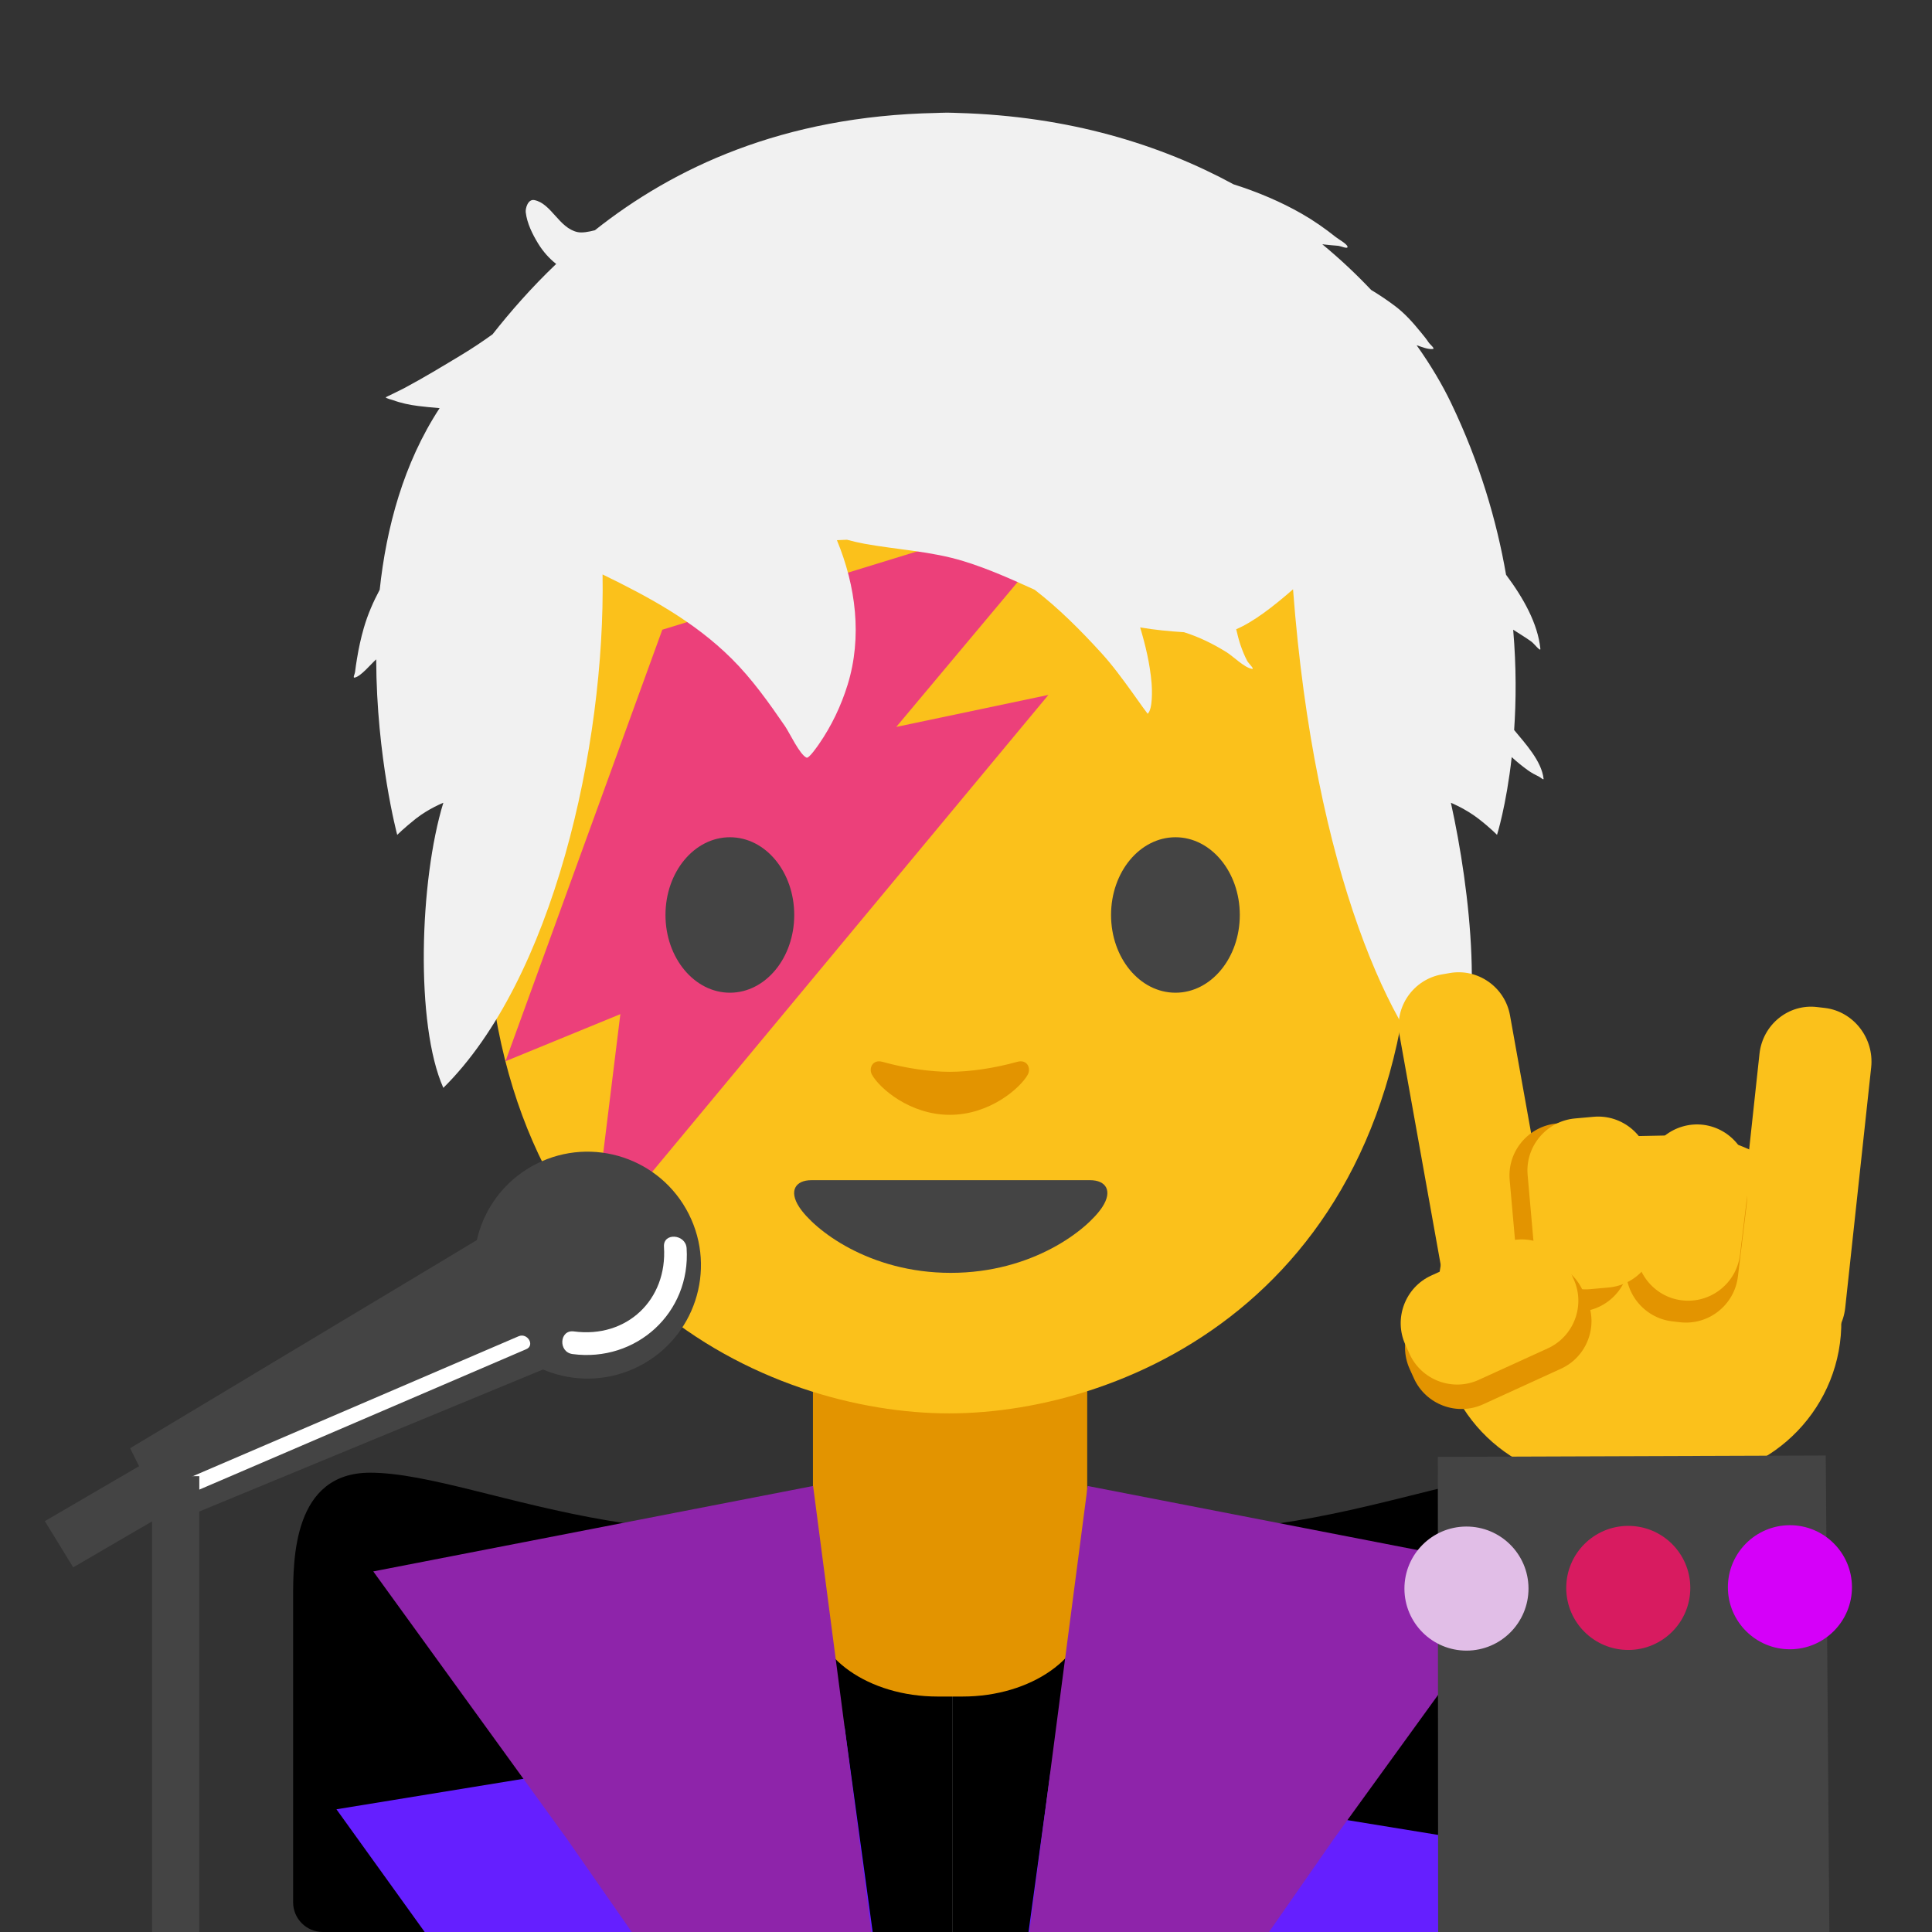 <?xml version="1.0" encoding="UTF-8" standalone="no"?>
<!DOCTYPE svg PUBLIC "-//W3C//DTD SVG 1.1//EN" "http://www.w3.org/Graphics/SVG/1.1/DTD/svg11.dtd">
<svg width="100%" height="100%" viewBox="0 0 128 128" version="1.1" xmlns="http://www.w3.org/2000/svg" xmlns:xlink="http://www.w3.org/1999/xlink" xml:space="preserve" xmlns:serif="http://www.serif.com/" style="fill-rule:evenodd;clip-rule:evenodd;stroke-miterlimit:10;">
    <rect x="0" y="0" width="128" height="128" fill="#333333" stroke="none"/>
    <path d="M63.09,98.13C46.27,105.86 32.1,97.57 24.52,97.57C19.42,97.57 19.42,103.3 19.42,105.88L19.42,126.03C19.42,127.12 20.3,128 21.39,128L63.09,128L63.09,98.13ZM63.12,98.13C79.94,105.86 94.11,97.57 101.69,97.57C106.79,97.57 106.79,103.3 106.79,105.88L106.79,126.03C106.79,127.12 105.91,128 104.82,128L63.12,128L63.12,98.13Z" style="fill-rule:nonzero;"/>
    <path d="M72.03,90.33L53.86,90.33L53.86,106.58C53.86,109.8 57.56,112.4 62.12,112.4L63.77,112.4C68.33,112.4 72.03,109.79 72.03,106.58L72.03,90.33Z" style="fill:#e39400;fill-rule:nonzero;"/>
    <path d="M62.88,13.65C38.53,13.65 32.16,32.52 32.16,59.04C32.16,85.55 51.05,93.64 62.88,93.64C74.71,93.64 93.6,85.55 93.6,59.04C93.6,32.53 87.23,13.65 62.88,13.65Z" style="fill:#fbc11b;fill-rule:nonzero;"/>
    <path d="M43.88,41.72L72.02,33.07L59.38,48.16L69.46,46.04L39.22,82.44L41.1,67.19L33.49,70.31L43.88,41.72Z" style="fill:rgb(236,64,122);fill-rule:nonzero;"/>
    <g transform="matrix(1.983,0,0,1.983,-147.119,-39.829)">
        <path d="M94.066,27.778C96.675,25.707 100.329,23.961 105.476,23.859C105.476,23.859 105.721,23.849 105.834,23.849C105.936,23.849 106.191,23.859 106.191,23.859C109.911,23.964 112.963,24.918 115.402,26.243C116.216,26.5 116.997,26.834 117.673,27.221C118.084,27.456 118.457,27.717 118.827,28.012C118.903,28.073 119.184,28.228 119.209,28.321C119.238,28.425 118.994,28.305 118.886,28.296C118.731,28.283 118.574,28.272 118.419,28.252L118.368,28.246C118.971,28.744 119.515,29.258 120,29.772C120.271,29.935 120.539,30.114 120.804,30.314C121.132,30.562 121.401,30.867 121.659,31.184C121.748,31.294 121.84,31.401 121.917,31.52C121.966,31.595 122.148,31.735 122.06,31.745C121.896,31.764 121.698,31.677 121.52,31.62C122.01,32.31 122.39,32.964 122.665,33.536C123.633,35.551 124.199,37.503 124.508,39.288C125.092,40.069 125.567,40.92 125.654,41.756C125.668,41.885 125.453,41.592 125.348,41.517C125.153,41.377 124.947,41.255 124.746,41.124C124.854,42.375 124.844,43.507 124.778,44.475C125.148,44.925 125.697,45.513 125.762,46.106C125.767,46.16 125.663,46.061 125.615,46.037C125.48,45.97 125.357,45.907 125.234,45.818C125.048,45.683 124.867,45.537 124.697,45.38C124.515,47.006 124.206,47.978 124.206,47.978C124.206,47.978 123.992,47.754 123.584,47.437C123.145,47.1 122.665,46.906 122.665,46.906C123.306,49.8 123.851,54.429 122.665,56.431C120.735,54.812 118.108,49.269 117.391,39.774C116.735,40.348 116.068,40.864 115.492,41.108C115.534,41.282 115.575,41.456 115.63,41.619C115.693,41.806 115.767,41.99 115.858,42.164C115.907,42.256 116.121,42.448 116.018,42.432C115.768,42.394 115.388,42.01 115.166,41.873C114.718,41.595 114.247,41.364 113.749,41.208C113.257,41.177 112.766,41.13 112.283,41.047C112.464,41.653 112.611,42.271 112.664,42.901C112.683,43.125 112.706,43.776 112.534,43.933C112.534,43.933 112.37,43.713 112.357,43.694C112.245,43.534 112.131,43.375 112.017,43.217C111.69,42.765 111.364,42.316 110.987,41.903C110.287,41.135 109.563,40.41 108.76,39.79C107.985,39.438 107.209,39.088 106.389,38.836C105.299,38.5 104.178,38.454 103.065,38.251C102.871,38.215 102.678,38.17 102.487,38.118C102.375,38.122 102.263,38.127 102.152,38.133C102.787,39.669 103,41.371 102.51,42.961C102.292,43.667 101.971,44.34 101.551,44.947C101.52,44.992 101.219,45.432 101.139,45.399C100.91,45.303 100.565,44.561 100.421,44.352C99.882,43.567 99.309,42.759 98.629,42.086C97.378,40.845 95.87,40.03 94.322,39.278C94.417,45.039 92.655,52.822 89.002,56.431C88.06,54.319 88.205,49.505 89.002,46.906C89.002,46.906 88.512,47.1 88.084,47.437C87.686,47.754 87.461,47.978 87.461,47.978C87.461,47.978 86.769,45.388 86.759,42.115C86.575,42.277 86.243,42.692 86.034,42.725C85.973,42.735 86.045,42.601 86.052,42.539C86.069,42.39 86.093,42.241 86.117,42.093C86.173,41.748 86.247,41.406 86.344,41.07C86.474,40.618 86.659,40.195 86.876,39.788C87.097,37.721 87.669,35.566 88.878,33.721C88.632,33.702 88.393,33.677 88.167,33.65C87.877,33.614 87.587,33.553 87.313,33.452C87.277,33.439 87.088,33.396 87.076,33.358C87.076,33.358 87.599,33.105 87.679,33.062C88.34,32.711 88.992,32.314 89.634,31.927C89.969,31.724 90.31,31.497 90.647,31.254C91.238,30.503 91.939,29.698 92.772,28.904C92.544,28.723 92.341,28.501 92.171,28.224C91.979,27.91 91.799,27.548 91.755,27.177C91.74,27.051 91.827,26.729 92.041,26.77C92.608,26.879 92.864,27.699 93.479,27.838C93.635,27.873 93.855,27.833 94.066,27.778Z" style="fill:#f1f1f1;fill-rule:nonzero;"/>
    </g>
    <path d="M72.22,78.19L53.76,78.19C52.7,78.19 52.25,78.9 52.95,79.97C53.93,81.46 57.56,84.33 62.99,84.33C68.42,84.33 72.05,81.46 73.03,79.97C73.73,78.9 73.28,78.19 72.22,78.19Z" style="fill:rgb(68,68,68);fill-rule:nonzero;"/>
    <path d="M67.39,70.35C65.82,70.79 64.19,71.01 62.93,71.01C61.67,71.01 60.04,70.79 58.47,70.35C57.8,70.16 57.53,70.8 57.78,71.22C58.28,72.1 60.28,73.86 62.93,73.86C65.58,73.86 67.58,72.09 68.08,71.22C68.33,70.79 68.07,70.16 67.39,70.35Z" style="fill:#e39400;fill-rule:nonzero;"/>
    <path d="M57.87,128.38L55.95,114.38L22.29,119.87L28.41,128.38L57.87,128.38ZM99.3,128.38L103.26,122.87L69.6,117.38L68.09,128.38L99.3,128.38Z" style="fill:rgb(101,31,255);fill-rule:nonzero;"/>
    <g>
        <path d="M52.62,60.62C52.62,63.46 50.72,65.77 48.36,65.77C46.01,65.77 44.09,63.47 44.09,60.62C44.09,57.77 46,55.47 48.36,55.47C50.72,55.47 52.62,57.77 52.62,60.62M73.61,60.62C73.61,63.46 75.51,65.77 77.88,65.77C80.23,65.77 82.14,63.47 82.14,60.62C82.14,57.77 80.23,55.47 77.88,55.47C75.52,55.47 73.61,57.77 73.61,60.62" style="fill:rgb(68,68,68);fill-rule:nonzero;"/>
    </g>
    <path d="M42.12,128.38L57.78,128.38L53.87,98.45L24.73,104.11L37.56,121.83L42.12,128.38ZM83.81,128.38L88.37,121.83L101.2,104.11L72.06,98.45L68.15,128.38L83.81,128.38Z" style="fill:rgb(142,36,170);fill-rule:nonzero;"/>
    <path d="M105.9,98.12L111.82,98C117.53,97.89 122.1,93.13 121.99,87.42L121.95,85.38C121.84,79.67 117.08,75.1 111.37,75.21L105.45,75.33C99.74,75.44 95.17,80.2 95.28,85.91L95.32,87.95C95.44,93.65 100.2,98.23 105.9,98.12Z" style="fill:#fbc11b;fill-rule:nonzero;"/>
    <path d="M117.91,89.69L118.43,89.75C120.32,89.98 122.04,88.59 122.25,86.65L123.97,70.72C124.18,68.78 122.8,67.01 120.91,66.78L120.39,66.72C118.5,66.49 116.78,67.88 116.57,69.82L114.85,85.75C114.64,87.68 116.02,89.45 117.91,89.69ZM99.53,86.98L100.05,86.89C101.92,86.55 103.18,84.75 102.84,82.88L100.04,67.26C99.7,65.39 97.9,64.13 96.03,64.47L95.51,64.56C93.64,64.9 92.38,66.7 92.72,68.57L95.52,84.19C95.857,86.054 97.665,87.312 99.53,86.98Z" style="fill:#fbc11b;fill-rule:nonzero;"/>
    <path d="M110.77,87.54L111.29,87.6C113.18,87.83 114.91,86.47 115.14,84.58L115.72,79.82C115.943,77.937 114.582,76.202 112.7,75.97L112.18,75.91C110.297,75.687 108.562,77.048 108.33,78.93L107.75,83.69C107.52,85.57 108.88,87.31 110.77,87.54Z" style="fill:#e39400;fill-rule:nonzero;"/>
    <path d="M104.27,86.94L104.79,86.89C106.68,86.72 108.1,85.04 107.93,83.14L107.43,77.52C107.26,75.63 105.58,74.21 103.68,74.38L103.16,74.43C101.27,74.6 99.85,76.28 100.02,78.18L100.52,83.8C100.69,85.7 102.38,87.11 104.27,86.94Z" style="fill:#e39400;fill-rule:nonzero;"/>
    <path d="M111.43,86.15C113.32,86.38 115.05,85.02 115.28,83.13L115.86,78.37C116.083,76.487 114.722,74.752 112.84,74.52C110.957,74.297 109.222,75.658 108.99,77.54L108.41,82.3C108.19,84.19 109.55,85.93 111.43,86.15Z" style="fill:#fbc11b;fill-rule:nonzero;"/>
    <path d="M105.35,85.41L106.58,85.3C108.47,85.13 109.89,83.45 109.72,81.55L109.33,77.13C109.16,75.24 107.48,73.82 105.58,73.99L104.35,74.1C102.46,74.27 101.04,75.95 101.21,77.85L101.6,82.27C101.77,84.16 103.46,85.58 105.35,85.41Z" style="fill:#fbc11b;fill-rule:nonzero;"/>
    <path d="M93.4,90.71L93.68,91.33C94.47,93.06 96.53,93.83 98.26,93.04L103.42,90.68C105.15,89.89 105.92,87.83 105.13,86.1L104.85,85.48C104.059,83.758 101.996,82.988 100.27,83.77L95.11,86.13C93.88,86.688 93.086,87.92 93.086,89.272C93.086,89.768 93.193,90.259 93.4,90.71Z" style="fill:#e39400;fill-rule:nonzero;"/>
    <path d="M93.11,89.09L93.39,89.71C94.18,91.44 96.24,92.21 97.97,91.42L102.55,89.33C104.28,88.54 105.05,86.48 104.26,84.75L103.98,84.13C103.189,82.408 101.126,81.638 99.4,82.42L94.82,84.51C93.09,85.3 92.32,87.36 93.11,89.09Z" style="fill:#fbc11b;fill-rule:nonzero;"/>
    <path d="M120.96,96.43L95.26,96.52L95.28,128L121.2,128L120.96,96.43Z" style="fill:rgb(68,68,68);fill-rule:nonzero;"/>
    <g transform="matrix(1,-0.004,0.004,1,-0.374,0.346)">
        <circle cx="97.11" cy="105.29" r="4.11" style="fill:rgb(225,190,231);"/>
    </g>
    <g transform="matrix(1,-0.004,0.004,1,-0.374,0.385)">
        <circle cx="107.83" cy="105.25" r="4.11" style="fill:rgb(216,27,96);"/>
    </g>
    <g transform="matrix(1,-0.004,0.004,1,-0.374,0.423)">
        <circle cx="118.54" cy="105.21" r="4.11" style="fill:rgb(213,0,249);"/>
    </g>
    <g>
        <g>
            <g transform="matrix(0.893,-0.449,0.449,0.893,-33.517,26.456)">
                <circle cx="38.97" cy="83.83" r="7.52" style="fill:rgb(68,68,68);"/>
            </g>
            <path d="M11.15,100.99L8.62,95.95L32.71,81.49L37.12,90.26L11.15,100.99Z" style="fill:rgb(68,68,68);fill-rule:nonzero;"/>
        </g>
        <path d="M45.49,82.7C45.43,81.75 43.92,81.64 43.99,82.61C44.22,86.11 41.53,88.68 38.02,88.21C37.06,88.08 36.97,89.58 37.93,89.71C42.15,90.27 45.77,86.98 45.49,82.7ZM34.36,88.53L11.59,98.31C11,98.56 11.51,99.43 12.09,99.17L34.86,89.39C35.46,89.14 34.95,88.28 34.36,88.53Z" style="fill:white;fill-rule:nonzero;"/>
        <path d="M11.64,97.8L11.64,128" style="fill:none;fill-rule:nonzero;stroke:rgb(68,68,68);stroke-width:3.13px;"/>
        <path d="M12.18,99.57L4.85,103.84L2.97,100.78L10.29,96.51L12.18,99.57Z" style="fill:rgb(68,68,68);fill-rule:nonzero;"/>
    </g>
</svg>
